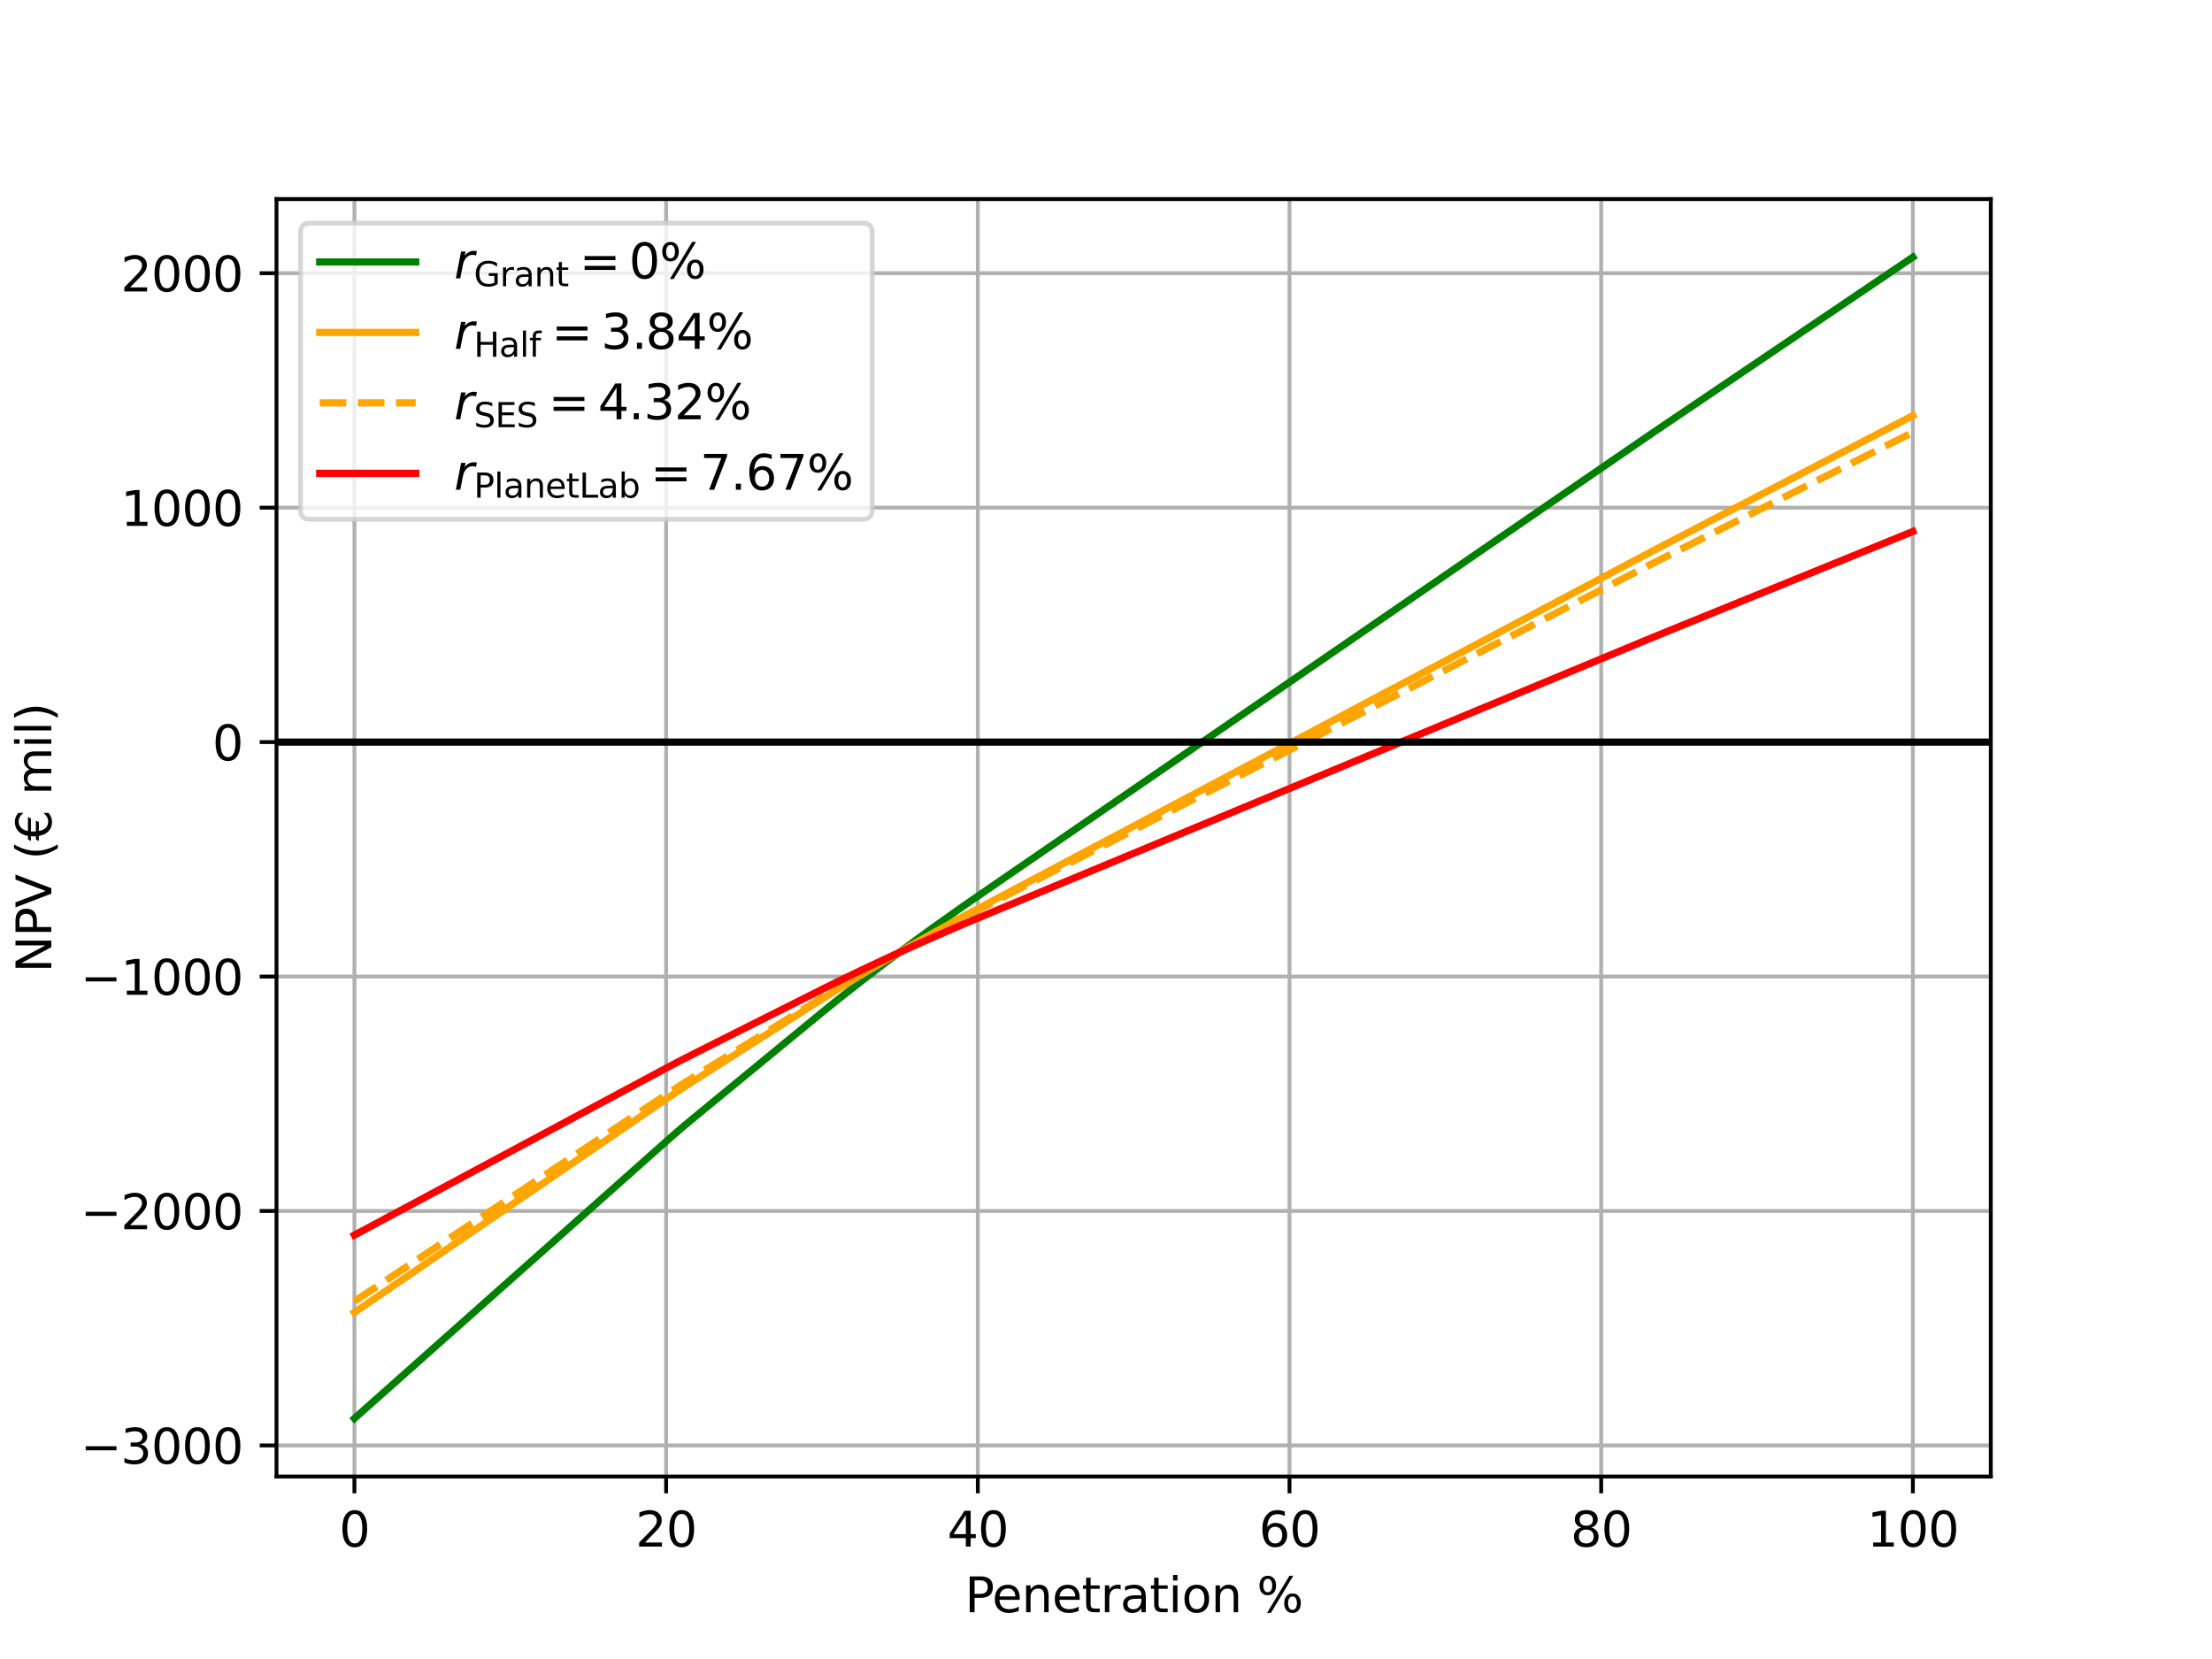 <?xml version="1.0" encoding="utf-8" standalone="no"?>
<!DOCTYPE svg PUBLIC "-//W3C//DTD SVG 1.1//EN"
  "http://www.w3.org/Graphics/SVG/1.1/DTD/svg11.dtd">
<svg xmlns:xlink="http://www.w3.org/1999/xlink" width="460.8pt" height="345.6pt" viewBox="0 0 460.8 345.6" xmlns="http://www.w3.org/2000/svg" version="1.1">
 <defs>
  <style type="text/css">*{stroke-linejoin: round; stroke-linecap: butt}</style>
 </defs>
 <g id="figure_1">
  <g id="patch_1">
   <path d="M 0 345.6 
L 460.8 345.6 
L 460.8 0 
L 0 0 
z
" style="fill: #ffffff"/>
  </g>
  <g id="axes_1">
   <g id="patch_2">
    <path d="M 57.6 307.584 
L 414.72 307.584 
L 414.72 41.472 
L 57.6 41.472 
z
" style="fill: #ffffff"/>
   </g>
   <g id="matplotlib.axis_1">
    <g id="xtick_1">
     <g id="line2d_1">
      <path d="M 73.833 307.584 
L 73.833 41.472 
" clip-path="url(#pe706468bb3)" style="fill: none; stroke: #b0b0b0; stroke-width: 0.8; stroke-linecap: square"/>
     </g>
     <g id="line2d_2">
      <defs>
       <path id="m29f78bfaea" d="M 0 0 
L 0 3.5 
" style="stroke: #000000; stroke-width: 0.8"/>
      </defs>
      <g>
       <use xlink:href="#m29f78bfaea" x="73.833" y="307.584" style="stroke: #000000; stroke-width: 0.8"/>
      </g>
     </g>
     <g id="text_1">
      <!-- 0 -->
      <g transform="translate(70.651 322.182) scale(0.1 -0.1)">
       <defs>
        <path id="DejaVuSans-30" d="M 2034 4250 
Q 1547 4250 1301 3770 
Q 1056 3291 1056 2328 
Q 1056 1369 1301 889 
Q 1547 409 2034 409 
Q 2525 409 2770 889 
Q 3016 1369 3016 2328 
Q 3016 3291 2770 3770 
Q 2525 4250 2034 4250 
z
M 2034 4750 
Q 2819 4750 3233 4129 
Q 3647 3509 3647 2328 
Q 3647 1150 3233 529 
Q 2819 -91 2034 -91 
Q 1250 -91 836 529 
Q 422 1150 422 2328 
Q 422 3509 836 4129 
Q 1250 4750 2034 4750 
z
" transform="scale(0.016)"/>
       </defs>
       <use xlink:href="#DejaVuSans-30"/>
      </g>
     </g>
    </g>
    <g id="xtick_2">
     <g id="line2d_3">
      <path d="M 138.764 307.584 
L 138.764 41.472 
" clip-path="url(#pe706468bb3)" style="fill: none; stroke: #b0b0b0; stroke-width: 0.8; stroke-linecap: square"/>
     </g>
     <g id="line2d_4">
      <g>
       <use xlink:href="#m29f78bfaea" x="138.764" y="307.584" style="stroke: #000000; stroke-width: 0.8"/>
      </g>
     </g>
     <g id="text_2">
      <!-- 20 -->
      <g transform="translate(132.401 322.182) scale(0.1 -0.1)">
       <defs>
        <path id="DejaVuSans-32" d="M 1228 531 
L 3431 531 
L 3431 0 
L 469 0 
L 469 531 
Q 828 903 1448 1529 
Q 2069 2156 2228 2338 
Q 2531 2678 2651 2914 
Q 2772 3150 2772 3378 
Q 2772 3750 2511 3984 
Q 2250 4219 1831 4219 
Q 1534 4219 1204 4116 
Q 875 4013 500 3803 
L 500 4441 
Q 881 4594 1212 4672 
Q 1544 4750 1819 4750 
Q 2544 4750 2975 4387 
Q 3406 4025 3406 3419 
Q 3406 3131 3298 2873 
Q 3191 2616 2906 2266 
Q 2828 2175 2409 1742 
Q 1991 1309 1228 531 
z
" transform="scale(0.016)"/>
       </defs>
       <use xlink:href="#DejaVuSans-32"/>
       <use xlink:href="#DejaVuSans-30" x="63.623"/>
      </g>
     </g>
    </g>
    <g id="xtick_3">
     <g id="line2d_5">
      <path d="M 203.695 307.584 
L 203.695 41.472 
" clip-path="url(#pe706468bb3)" style="fill: none; stroke: #b0b0b0; stroke-width: 0.8; stroke-linecap: square"/>
     </g>
     <g id="line2d_6">
      <g>
       <use xlink:href="#m29f78bfaea" x="203.695" y="307.584" style="stroke: #000000; stroke-width: 0.8"/>
      </g>
     </g>
     <g id="text_3">
      <!-- 40 -->
      <g transform="translate(197.332 322.182) scale(0.1 -0.1)">
       <defs>
        <path id="DejaVuSans-34" d="M 2419 4116 
L 825 1625 
L 2419 1625 
L 2419 4116 
z
M 2253 4666 
L 3047 4666 
L 3047 1625 
L 3713 1625 
L 3713 1100 
L 3047 1100 
L 3047 0 
L 2419 0 
L 2419 1100 
L 313 1100 
L 313 1709 
L 2253 4666 
z
" transform="scale(0.016)"/>
       </defs>
       <use xlink:href="#DejaVuSans-34"/>
       <use xlink:href="#DejaVuSans-30" x="63.623"/>
      </g>
     </g>
    </g>
    <g id="xtick_4">
     <g id="line2d_7">
      <path d="M 268.625 307.584 
L 268.625 41.472 
" clip-path="url(#pe706468bb3)" style="fill: none; stroke: #b0b0b0; stroke-width: 0.8; stroke-linecap: square"/>
     </g>
     <g id="line2d_8">
      <g>
       <use xlink:href="#m29f78bfaea" x="268.625" y="307.584" style="stroke: #000000; stroke-width: 0.8"/>
      </g>
     </g>
     <g id="text_4">
      <!-- 60 -->
      <g transform="translate(262.263 322.182) scale(0.1 -0.1)">
       <defs>
        <path id="DejaVuSans-36" d="M 2113 2584 
Q 1688 2584 1439 2293 
Q 1191 2003 1191 1497 
Q 1191 994 1439 701 
Q 1688 409 2113 409 
Q 2538 409 2786 701 
Q 3034 994 3034 1497 
Q 3034 2003 2786 2293 
Q 2538 2584 2113 2584 
z
M 3366 4563 
L 3366 3988 
Q 3128 4100 2886 4159 
Q 2644 4219 2406 4219 
Q 1781 4219 1451 3797 
Q 1122 3375 1075 2522 
Q 1259 2794 1537 2939 
Q 1816 3084 2150 3084 
Q 2853 3084 3261 2657 
Q 3669 2231 3669 1497 
Q 3669 778 3244 343 
Q 2819 -91 2113 -91 
Q 1303 -91 875 529 
Q 447 1150 447 2328 
Q 447 3434 972 4092 
Q 1497 4750 2381 4750 
Q 2619 4750 2861 4703 
Q 3103 4656 3366 4563 
z
" transform="scale(0.016)"/>
       </defs>
       <use xlink:href="#DejaVuSans-36"/>
       <use xlink:href="#DejaVuSans-30" x="63.623"/>
      </g>
     </g>
    </g>
    <g id="xtick_5">
     <g id="line2d_9">
      <path d="M 333.556 307.584 
L 333.556 41.472 
" clip-path="url(#pe706468bb3)" style="fill: none; stroke: #b0b0b0; stroke-width: 0.8; stroke-linecap: square"/>
     </g>
     <g id="line2d_10">
      <g>
       <use xlink:href="#m29f78bfaea" x="333.556" y="307.584" style="stroke: #000000; stroke-width: 0.8"/>
      </g>
     </g>
     <g id="text_5">
      <!-- 80 -->
      <g transform="translate(327.194 322.182) scale(0.1 -0.1)">
       <defs>
        <path id="DejaVuSans-38" d="M 2034 2216 
Q 1584 2216 1326 1975 
Q 1069 1734 1069 1313 
Q 1069 891 1326 650 
Q 1584 409 2034 409 
Q 2484 409 2743 651 
Q 3003 894 3003 1313 
Q 3003 1734 2745 1975 
Q 2488 2216 2034 2216 
z
M 1403 2484 
Q 997 2584 770 2862 
Q 544 3141 544 3541 
Q 544 4100 942 4425 
Q 1341 4750 2034 4750 
Q 2731 4750 3128 4425 
Q 3525 4100 3525 3541 
Q 3525 3141 3298 2862 
Q 3072 2584 2669 2484 
Q 3125 2378 3379 2068 
Q 3634 1759 3634 1313 
Q 3634 634 3220 271 
Q 2806 -91 2034 -91 
Q 1263 -91 848 271 
Q 434 634 434 1313 
Q 434 1759 690 2068 
Q 947 2378 1403 2484 
z
M 1172 3481 
Q 1172 3119 1398 2916 
Q 1625 2713 2034 2713 
Q 2441 2713 2670 2916 
Q 2900 3119 2900 3481 
Q 2900 3844 2670 4047 
Q 2441 4250 2034 4250 
Q 1625 4250 1398 4047 
Q 1172 3844 1172 3481 
z
" transform="scale(0.016)"/>
       </defs>
       <use xlink:href="#DejaVuSans-38"/>
       <use xlink:href="#DejaVuSans-30" x="63.623"/>
      </g>
     </g>
    </g>
    <g id="xtick_6">
     <g id="line2d_11">
      <path d="M 398.487 307.584 
L 398.487 41.472 
" clip-path="url(#pe706468bb3)" style="fill: none; stroke: #b0b0b0; stroke-width: 0.8; stroke-linecap: square"/>
     </g>
     <g id="line2d_12">
      <g>
       <use xlink:href="#m29f78bfaea" x="398.487" y="307.584" style="stroke: #000000; stroke-width: 0.8"/>
      </g>
     </g>
     <g id="text_6">
      <!-- 100 -->
      <g transform="translate(388.944 322.182) scale(0.1 -0.1)">
       <defs>
        <path id="DejaVuSans-31" d="M 794 531 
L 1825 531 
L 1825 4091 
L 703 3866 
L 703 4441 
L 1819 4666 
L 2450 4666 
L 2450 531 
L 3481 531 
L 3481 0 
L 794 0 
L 794 531 
z
" transform="scale(0.016)"/>
       </defs>
       <use xlink:href="#DejaVuSans-31"/>
       <use xlink:href="#DejaVuSans-30" x="63.623"/>
       <use xlink:href="#DejaVuSans-30" x="127.246"/>
      </g>
     </g>
    </g>
    <g id="text_7">
     <!-- Penetration % -->
     <g transform="translate(201.008 335.861) scale(0.1 -0.1)">
      <defs>
       <path id="DejaVuSans-50" d="M 1259 4147 
L 1259 2394 
L 2053 2394 
Q 2494 2394 2734 2622 
Q 2975 2850 2975 3272 
Q 2975 3691 2734 3919 
Q 2494 4147 2053 4147 
L 1259 4147 
z
M 628 4666 
L 2053 4666 
Q 2838 4666 3239 4311 
Q 3641 3956 3641 3272 
Q 3641 2581 3239 2228 
Q 2838 1875 2053 1875 
L 1259 1875 
L 1259 0 
L 628 0 
L 628 4666 
z
" transform="scale(0.016)"/>
       <path id="DejaVuSans-65" d="M 3597 1894 
L 3597 1613 
L 953 1613 
Q 991 1019 1311 708 
Q 1631 397 2203 397 
Q 2534 397 2845 478 
Q 3156 559 3463 722 
L 3463 178 
Q 3153 47 2828 -22 
Q 2503 -91 2169 -91 
Q 1331 -91 842 396 
Q 353 884 353 1716 
Q 353 2575 817 3079 
Q 1281 3584 2069 3584 
Q 2775 3584 3186 3129 
Q 3597 2675 3597 1894 
z
M 3022 2063 
Q 3016 2534 2758 2815 
Q 2500 3097 2075 3097 
Q 1594 3097 1305 2825 
Q 1016 2553 972 2059 
L 3022 2063 
z
" transform="scale(0.016)"/>
       <path id="DejaVuSans-6e" d="M 3513 2113 
L 3513 0 
L 2938 0 
L 2938 2094 
Q 2938 2591 2744 2837 
Q 2550 3084 2163 3084 
Q 1697 3084 1428 2787 
Q 1159 2491 1159 1978 
L 1159 0 
L 581 0 
L 581 3500 
L 1159 3500 
L 1159 2956 
Q 1366 3272 1645 3428 
Q 1925 3584 2291 3584 
Q 2894 3584 3203 3211 
Q 3513 2838 3513 2113 
z
" transform="scale(0.016)"/>
       <path id="DejaVuSans-74" d="M 1172 4494 
L 1172 3500 
L 2356 3500 
L 2356 3053 
L 1172 3053 
L 1172 1153 
Q 1172 725 1289 603 
Q 1406 481 1766 481 
L 2356 481 
L 2356 0 
L 1766 0 
Q 1100 0 847 248 
Q 594 497 594 1153 
L 594 3053 
L 172 3053 
L 172 3500 
L 594 3500 
L 594 4494 
L 1172 4494 
z
" transform="scale(0.016)"/>
       <path id="DejaVuSans-72" d="M 2631 2963 
Q 2534 3019 2420 3045 
Q 2306 3072 2169 3072 
Q 1681 3072 1420 2755 
Q 1159 2438 1159 1844 
L 1159 0 
L 581 0 
L 581 3500 
L 1159 3500 
L 1159 2956 
Q 1341 3275 1631 3429 
Q 1922 3584 2338 3584 
Q 2397 3584 2469 3576 
Q 2541 3569 2628 3553 
L 2631 2963 
z
" transform="scale(0.016)"/>
       <path id="DejaVuSans-61" d="M 2194 1759 
Q 1497 1759 1228 1600 
Q 959 1441 959 1056 
Q 959 750 1161 570 
Q 1363 391 1709 391 
Q 2188 391 2477 730 
Q 2766 1069 2766 1631 
L 2766 1759 
L 2194 1759 
z
M 3341 1997 
L 3341 0 
L 2766 0 
L 2766 531 
Q 2569 213 2275 61 
Q 1981 -91 1556 -91 
Q 1019 -91 701 211 
Q 384 513 384 1019 
Q 384 1609 779 1909 
Q 1175 2209 1959 2209 
L 2766 2209 
L 2766 2266 
Q 2766 2663 2505 2880 
Q 2244 3097 1772 3097 
Q 1472 3097 1187 3025 
Q 903 2953 641 2809 
L 641 3341 
Q 956 3463 1253 3523 
Q 1550 3584 1831 3584 
Q 2591 3584 2966 3190 
Q 3341 2797 3341 1997 
z
" transform="scale(0.016)"/>
       <path id="DejaVuSans-69" d="M 603 3500 
L 1178 3500 
L 1178 0 
L 603 0 
L 603 3500 
z
M 603 4863 
L 1178 4863 
L 1178 4134 
L 603 4134 
L 603 4863 
z
" transform="scale(0.016)"/>
       <path id="DejaVuSans-6f" d="M 1959 3097 
Q 1497 3097 1228 2736 
Q 959 2375 959 1747 
Q 959 1119 1226 758 
Q 1494 397 1959 397 
Q 2419 397 2687 759 
Q 2956 1122 2956 1747 
Q 2956 2369 2687 2733 
Q 2419 3097 1959 3097 
z
M 1959 3584 
Q 2709 3584 3137 3096 
Q 3566 2609 3566 1747 
Q 3566 888 3137 398 
Q 2709 -91 1959 -91 
Q 1206 -91 779 398 
Q 353 888 353 1747 
Q 353 2609 779 3096 
Q 1206 3584 1959 3584 
z
" transform="scale(0.016)"/>
       <path id="DejaVuSans-20" transform="scale(0.016)"/>
       <path id="DejaVuSans-25" d="M 4653 2053 
Q 4381 2053 4226 1822 
Q 4072 1591 4072 1178 
Q 4072 772 4226 539 
Q 4381 306 4653 306 
Q 4919 306 5073 539 
Q 5228 772 5228 1178 
Q 5228 1588 5073 1820 
Q 4919 2053 4653 2053 
z
M 4653 2450 
Q 5147 2450 5437 2106 
Q 5728 1763 5728 1178 
Q 5728 594 5436 251 
Q 5144 -91 4653 -91 
Q 4153 -91 3862 251 
Q 3572 594 3572 1178 
Q 3572 1766 3864 2108 
Q 4156 2450 4653 2450 
z
M 1428 4353 
Q 1159 4353 1004 4120 
Q 850 3888 850 3481 
Q 850 3069 1003 2837 
Q 1156 2606 1428 2606 
Q 1700 2606 1854 2837 
Q 2009 3069 2009 3481 
Q 2009 3884 1853 4118 
Q 1697 4353 1428 4353 
z
M 4250 4750 
L 4750 4750 
L 1831 -91 
L 1331 -91 
L 4250 4750 
z
M 1428 4750 
Q 1922 4750 2215 4408 
Q 2509 4066 2509 3481 
Q 2509 2891 2217 2550 
Q 1925 2209 1428 2209 
Q 931 2209 642 2551 
Q 353 2894 353 3481 
Q 353 4063 643 4406 
Q 934 4750 1428 4750 
z
" transform="scale(0.016)"/>
      </defs>
      <use xlink:href="#DejaVuSans-50"/>
      <use xlink:href="#DejaVuSans-65" x="56.678"/>
      <use xlink:href="#DejaVuSans-6e" x="118.201"/>
      <use xlink:href="#DejaVuSans-65" x="181.58"/>
      <use xlink:href="#DejaVuSans-74" x="243.104"/>
      <use xlink:href="#DejaVuSans-72" x="282.312"/>
      <use xlink:href="#DejaVuSans-61" x="323.426"/>
      <use xlink:href="#DejaVuSans-74" x="384.705"/>
      <use xlink:href="#DejaVuSans-69" x="423.914"/>
      <use xlink:href="#DejaVuSans-6f" x="451.697"/>
      <use xlink:href="#DejaVuSans-6e" x="512.879"/>
      <use xlink:href="#DejaVuSans-20" x="576.258"/>
      <use xlink:href="#DejaVuSans-25" x="608.045"/>
     </g>
    </g>
   </g>
   <g id="matplotlib.axis_2">
    <g id="ytick_1">
     <g id="line2d_13">
      <path d="M 57.6 301.112 
L 414.72 301.112 
" clip-path="url(#pe706468bb3)" style="fill: none; stroke: #b0b0b0; stroke-width: 0.8; stroke-linecap: square"/>
     </g>
     <g id="line2d_14">
      <defs>
       <path id="m5436404517" d="M 0 0 
L -3.5 0 
" style="stroke: #000000; stroke-width: 0.8"/>
      </defs>
      <g>
       <use xlink:href="#m5436404517" x="57.6" y="301.112" style="stroke: #000000; stroke-width: 0.8"/>
      </g>
     </g>
     <g id="text_8">
      <!-- −3000 -->
      <g transform="translate(16.77 304.912) scale(0.1 -0.1)">
       <defs>
        <path id="DejaVuSans-2212" d="M 678 2272 
L 4684 2272 
L 4684 1741 
L 678 1741 
L 678 2272 
z
" transform="scale(0.016)"/>
        <path id="DejaVuSans-33" d="M 2597 2516 
Q 3050 2419 3304 2112 
Q 3559 1806 3559 1356 
Q 3559 666 3084 287 
Q 2609 -91 1734 -91 
Q 1441 -91 1130 -33 
Q 819 25 488 141 
L 488 750 
Q 750 597 1062 519 
Q 1375 441 1716 441 
Q 2309 441 2620 675 
Q 2931 909 2931 1356 
Q 2931 1769 2642 2001 
Q 2353 2234 1838 2234 
L 1294 2234 
L 1294 2753 
L 1863 2753 
Q 2328 2753 2575 2939 
Q 2822 3125 2822 3475 
Q 2822 3834 2567 4026 
Q 2313 4219 1838 4219 
Q 1578 4219 1281 4162 
Q 984 4106 628 3988 
L 628 4550 
Q 988 4650 1302 4700 
Q 1616 4750 1894 4750 
Q 2613 4750 3031 4423 
Q 3450 4097 3450 3541 
Q 3450 3153 3228 2886 
Q 3006 2619 2597 2516 
z
" transform="scale(0.016)"/>
       </defs>
       <use xlink:href="#DejaVuSans-2212"/>
       <use xlink:href="#DejaVuSans-33" x="83.789"/>
       <use xlink:href="#DejaVuSans-30" x="147.412"/>
       <use xlink:href="#DejaVuSans-30" x="211.035"/>
       <use xlink:href="#DejaVuSans-30" x="274.658"/>
      </g>
     </g>
    </g>
    <g id="ytick_2">
     <g id="line2d_15">
      <path d="M 57.6 252.273 
L 414.72 252.273 
" clip-path="url(#pe706468bb3)" style="fill: none; stroke: #b0b0b0; stroke-width: 0.8; stroke-linecap: square"/>
     </g>
     <g id="line2d_16">
      <g>
       <use xlink:href="#m5436404517" x="57.6" y="252.273" style="stroke: #000000; stroke-width: 0.8"/>
      </g>
     </g>
     <g id="text_9">
      <!-- −2000 -->
      <g transform="translate(16.77 256.072) scale(0.1 -0.1)">
       <use xlink:href="#DejaVuSans-2212"/>
       <use xlink:href="#DejaVuSans-32" x="83.789"/>
       <use xlink:href="#DejaVuSans-30" x="147.412"/>
       <use xlink:href="#DejaVuSans-30" x="211.035"/>
       <use xlink:href="#DejaVuSans-30" x="274.658"/>
      </g>
     </g>
    </g>
    <g id="ytick_3">
     <g id="line2d_17">
      <path d="M 57.6 203.433 
L 414.72 203.433 
" clip-path="url(#pe706468bb3)" style="fill: none; stroke: #b0b0b0; stroke-width: 0.8; stroke-linecap: square"/>
     </g>
     <g id="line2d_18">
      <g>
       <use xlink:href="#m5436404517" x="57.6" y="203.433" style="stroke: #000000; stroke-width: 0.8"/>
      </g>
     </g>
     <g id="text_10">
      <!-- −1000 -->
      <g transform="translate(16.77 207.232) scale(0.1 -0.1)">
       <use xlink:href="#DejaVuSans-2212"/>
       <use xlink:href="#DejaVuSans-31" x="83.789"/>
       <use xlink:href="#DejaVuSans-30" x="147.412"/>
       <use xlink:href="#DejaVuSans-30" x="211.035"/>
       <use xlink:href="#DejaVuSans-30" x="274.658"/>
      </g>
     </g>
    </g>
    <g id="ytick_4">
     <g id="line2d_19">
      <path d="M 57.6 154.593 
L 414.72 154.593 
" clip-path="url(#pe706468bb3)" style="fill: none; stroke: #b0b0b0; stroke-width: 0.8; stroke-linecap: square"/>
     </g>
     <g id="line2d_20">
      <g>
       <use xlink:href="#m5436404517" x="57.6" y="154.593" style="stroke: #000000; stroke-width: 0.8"/>
      </g>
     </g>
     <g id="text_11">
      <!-- 0 -->
      <g transform="translate(44.237 158.393) scale(0.1 -0.1)">
       <use xlink:href="#DejaVuSans-30"/>
      </g>
     </g>
    </g>
    <g id="ytick_5">
     <g id="line2d_21">
      <path d="M 57.6 105.754 
L 414.72 105.754 
" clip-path="url(#pe706468bb3)" style="fill: none; stroke: #b0b0b0; stroke-width: 0.8; stroke-linecap: square"/>
     </g>
     <g id="line2d_22">
      <g>
       <use xlink:href="#m5436404517" x="57.6" y="105.754" style="stroke: #000000; stroke-width: 0.8"/>
      </g>
     </g>
     <g id="text_12">
      <!-- 1000 -->
      <g transform="translate(25.15 109.553) scale(0.1 -0.1)">
       <use xlink:href="#DejaVuSans-31"/>
       <use xlink:href="#DejaVuSans-30" x="63.623"/>
       <use xlink:href="#DejaVuSans-30" x="127.246"/>
       <use xlink:href="#DejaVuSans-30" x="190.869"/>
      </g>
     </g>
    </g>
    <g id="ytick_6">
     <g id="line2d_23">
      <path d="M 57.6 56.914 
L 414.72 56.914 
" clip-path="url(#pe706468bb3)" style="fill: none; stroke: #b0b0b0; stroke-width: 0.8; stroke-linecap: square"/>
     </g>
     <g id="line2d_24">
      <g>
       <use xlink:href="#m5436404517" x="57.6" y="56.914" style="stroke: #000000; stroke-width: 0.8"/>
      </g>
     </g>
     <g id="text_13">
      <!-- 2000 -->
      <g transform="translate(25.15 60.713) scale(0.1 -0.1)">
       <use xlink:href="#DejaVuSans-32"/>
       <use xlink:href="#DejaVuSans-30" x="63.623"/>
       <use xlink:href="#DejaVuSans-30" x="127.246"/>
       <use xlink:href="#DejaVuSans-30" x="190.869"/>
      </g>
     </g>
    </g>
    <g id="text_14">
     <!-- NPV (€ mil) -->
     <g transform="translate(10.691 202.613) rotate(-90) scale(0.1 -0.1)">
      <defs>
       <path id="DejaVuSans-4e" d="M 628 4666 
L 1478 4666 
L 3547 763 
L 3547 4666 
L 4159 4666 
L 4159 0 
L 3309 0 
L 1241 3903 
L 1241 0 
L 628 0 
L 628 4666 
z
" transform="scale(0.016)"/>
       <path id="DejaVuSans-56" d="M 1831 0 
L 50 4666 
L 709 4666 
L 2188 738 
L 3669 4666 
L 4325 4666 
L 2547 0 
L 1831 0 
z
" transform="scale(0.016)"/>
       <path id="DejaVuSans-28" d="M 1984 4856 
Q 1566 4138 1362 3434 
Q 1159 2731 1159 2009 
Q 1159 1288 1364 580 
Q 1569 -128 1984 -844 
L 1484 -844 
Q 1016 -109 783 600 
Q 550 1309 550 2009 
Q 550 2706 781 3412 
Q 1013 4119 1484 4856 
L 1984 4856 
z
" transform="scale(0.016)"/>
       <path id="DejaVuSans-20ac" d="M 3647 4306 
L 3647 3641 
Q 3363 3969 3098 4109 
Q 2834 4250 2516 4250 
Q 2025 4250 1709 3937 
Q 1394 3625 1294 3041 
L 3097 3041 
L 2925 2656 
L 1244 2656 
Q 1238 2581 1236 2509 
Q 1234 2438 1234 2328 
Q 1234 2228 1236 2156 
Q 1238 2084 1244 2009 
L 2638 2009 
L 2463 1625 
L 1294 1625 
Q 1394 1041 1709 725 
Q 2025 409 2516 409 
Q 2834 409 3098 550 
Q 3363 691 3647 1019 
L 3647 359 
Q 3369 134 3080 21 
Q 2791 -91 2491 -91 
Q 1750 -91 1267 362 
Q 784 816 659 1625 
L 0 1625 
L 172 2009 
L 606 2009 
Q 606 2081 604 2154 
Q 603 2228 603 2328 
Q 603 2438 604 2511 
Q 606 2584 606 2656 
L 0 2656 
L 172 3041 
L 659 3041 
Q 784 3844 1268 4297 
Q 1753 4750 2491 4750 
Q 2797 4750 3086 4639 
Q 3375 4528 3647 4306 
z
" transform="scale(0.016)"/>
       <path id="DejaVuSans-6d" d="M 3328 2828 
Q 3544 3216 3844 3400 
Q 4144 3584 4550 3584 
Q 5097 3584 5394 3201 
Q 5691 2819 5691 2113 
L 5691 0 
L 5113 0 
L 5113 2094 
Q 5113 2597 4934 2840 
Q 4756 3084 4391 3084 
Q 3944 3084 3684 2787 
Q 3425 2491 3425 1978 
L 3425 0 
L 2847 0 
L 2847 2094 
Q 2847 2600 2669 2842 
Q 2491 3084 2119 3084 
Q 1678 3084 1418 2786 
Q 1159 2488 1159 1978 
L 1159 0 
L 581 0 
L 581 3500 
L 1159 3500 
L 1159 2956 
Q 1356 3278 1631 3431 
Q 1906 3584 2284 3584 
Q 2666 3584 2933 3390 
Q 3200 3197 3328 2828 
z
" transform="scale(0.016)"/>
       <path id="DejaVuSans-6c" d="M 603 4863 
L 1178 4863 
L 1178 0 
L 603 0 
L 603 4863 
z
" transform="scale(0.016)"/>
       <path id="DejaVuSans-29" d="M 513 4856 
L 1013 4856 
Q 1481 4119 1714 3412 
Q 1947 2706 1947 2009 
Q 1947 1309 1714 600 
Q 1481 -109 1013 -844 
L 513 -844 
Q 928 -128 1133 580 
Q 1338 1288 1338 2009 
Q 1338 2731 1133 3434 
Q 928 4138 513 4856 
z
" transform="scale(0.016)"/>
      </defs>
      <use xlink:href="#DejaVuSans-4e"/>
      <use xlink:href="#DejaVuSans-50" x="74.805"/>
      <use xlink:href="#DejaVuSans-56" x="135.107"/>
      <use xlink:href="#DejaVuSans-20" x="203.516"/>
      <use xlink:href="#DejaVuSans-28" x="235.303"/>
      <use xlink:href="#DejaVuSans-20ac" x="274.316"/>
      <use xlink:href="#DejaVuSans-20" x="337.939"/>
      <use xlink:href="#DejaVuSans-6d" x="369.727"/>
      <use xlink:href="#DejaVuSans-69" x="467.139"/>
      <use xlink:href="#DejaVuSans-6c" x="494.922"/>
      <use xlink:href="#DejaVuSans-29" x="522.705"/>
     </g>
    </g>
   </g>
   <g id="line2d_25">
    <path d="M 73.833 295.488 
L 77.079 292.603 
L 80.326 289.719 
L 83.572 286.834 
L 86.819 283.949 
L 90.065 281.064 
L 93.312 278.18 
L 96.559 275.295 
L 99.805 272.41 
L 103.052 269.525 
L 106.298 266.641 
L 109.545 263.756 
L 112.791 260.871 
L 116.038 257.986 
L 119.284 255.102 
L 122.531 252.217 
L 125.777 249.332 
L 129.024 246.448 
L 132.271 243.563 
L 135.517 240.678 
L 138.764 237.793 
L 142.01 234.96 
L 145.257 232.263 
L 148.503 229.596 
L 151.75 226.928 
L 154.996 224.261 
L 158.243 221.593 
L 161.489 218.925 
L 164.736 216.258 
L 167.983 213.59 
L 171.229 210.923 
L 174.476 208.298 
L 177.722 205.73 
L 180.969 203.207 
L 184.215 200.731 
L 187.462 198.292 
L 190.708 195.904 
L 193.955 193.533 
L 197.201 191.227 
L 200.448 188.921 
L 203.695 186.683 
L 206.941 184.454 
L 210.188 182.225 
L 213.434 179.996 
L 216.681 177.768 
L 219.927 175.539 
L 223.174 173.31 
L 226.42 171.081 
L 229.667 168.853 
L 232.913 166.624 
L 236.16 164.395 
L 239.407 162.167 
L 242.653 159.938 
L 245.9 157.709 
L 249.146 155.48 
L 252.393 153.252 
L 255.639 151.023 
L 258.886 148.794 
L 262.132 146.566 
L 265.379 144.337 
L 268.625 142.108 
L 271.872 139.879 
L 275.119 137.651 
L 278.365 135.422 
L 281.612 133.193 
L 284.858 130.964 
L 288.105 128.736 
L 291.351 126.507 
L 294.598 124.278 
L 297.844 122.05 
L 301.091 119.821 
L 304.337 117.592 
L 307.584 115.363 
L 310.831 113.135 
L 314.077 110.906 
L 317.324 108.677 
L 320.57 106.449 
L 323.817 104.22 
L 327.063 101.991 
L 330.31 99.762 
L 333.556 97.534 
L 336.803 95.305 
L 340.049 93.076 
L 343.296 90.848 
L 346.543 88.646 
L 349.789 86.454 
L 353.036 84.262 
L 356.282 82.069 
L 359.529 79.877 
L 362.775 77.684 
L 366.022 75.492 
L 369.268 73.3 
L 372.515 71.107 
L 375.761 68.915 
L 379.008 66.722 
L 382.255 64.53 
L 385.501 62.338 
L 388.748 60.145 
L 391.994 57.953 
L 395.241 55.76 
L 398.487 53.568 
" clip-path="url(#pe706468bb3)" style="fill: none; stroke: #008000; stroke-width: 1.5; stroke-linecap: square"/>
   </g>
   <g id="line2d_26">
    <path d="M 73.833 273.408 
L 77.079 271.186 
L 80.326 268.964 
L 83.572 266.742 
L 86.819 264.52 
L 90.065 262.297 
L 93.312 260.075 
L 96.559 257.853 
L 99.805 255.631 
L 103.052 253.409 
L 106.298 251.187 
L 109.545 248.965 
L 112.791 246.743 
L 116.038 244.521 
L 119.284 242.299 
L 122.531 240.077 
L 125.777 237.855 
L 129.024 235.633 
L 132.271 233.411 
L 135.517 231.189 
L 138.764 228.967 
L 142.01 226.78 
L 145.257 224.689 
L 148.503 222.619 
L 151.75 220.549 
L 154.996 218.478 
L 158.243 216.408 
L 161.489 214.338 
L 164.736 212.268 
L 167.983 210.198 
L 171.229 208.127 
L 174.476 206.089 
L 177.722 204.092 
L 180.969 202.13 
L 184.215 200.205 
L 187.462 198.308 
L 190.708 196.452 
L 193.955 194.611 
L 197.201 192.824 
L 200.448 191.036 
L 203.695 189.306 
L 206.941 187.585 
L 210.188 185.864 
L 213.434 184.143 
L 216.681 182.421 
L 219.927 180.7 
L 223.174 178.979 
L 226.42 177.258 
L 229.667 175.537 
L 232.913 173.815 
L 236.16 172.094 
L 239.407 170.373 
L 242.653 168.652 
L 245.9 166.931 
L 249.146 165.209 
L 252.393 163.488 
L 255.639 161.767 
L 258.886 160.046 
L 262.132 158.325 
L 265.379 156.603 
L 268.625 154.882 
L 271.872 153.161 
L 275.119 151.44 
L 278.365 149.719 
L 281.612 147.997 
L 284.858 146.276 
L 288.105 144.555 
L 291.351 142.834 
L 294.598 141.113 
L 297.844 139.391 
L 301.091 137.67 
L 304.337 135.949 
L 307.584 134.228 
L 310.831 132.507 
L 314.077 130.785 
L 317.324 129.064 
L 320.57 127.343 
L 323.817 125.622 
L 327.063 123.901 
L 330.31 122.179 
L 333.556 120.458 
L 336.803 118.737 
L 340.049 117.016 
L 343.296 115.295 
L 346.543 113.598 
L 349.789 111.909 
L 353.036 110.221 
L 356.282 108.532 
L 359.529 106.843 
L 362.775 105.154 
L 366.022 103.466 
L 369.268 101.777 
L 372.515 100.088 
L 375.761 98.399 
L 379.008 96.711 
L 382.255 95.022 
L 385.501 93.333 
L 388.748 91.644 
L 391.994 89.955 
L 395.241 88.267 
L 398.487 86.578 
" clip-path="url(#pe706468bb3)" style="fill: none; stroke: #ffa500; stroke-width: 1.5; stroke-linecap: square"/>
   </g>
   <g id="line2d_27">
    <path d="M 73.833 271.087 
L 77.079 268.934 
L 80.326 266.782 
L 83.572 264.63 
L 86.819 262.477 
L 90.065 260.325 
L 93.312 258.172 
L 96.559 256.02 
L 99.805 253.868 
L 103.052 251.715 
L 106.298 249.563 
L 109.545 247.411 
L 112.791 245.258 
L 116.038 243.106 
L 119.284 240.953 
L 122.531 238.801 
L 125.777 236.649 
L 129.024 234.496 
L 132.271 232.344 
L 135.517 230.192 
L 138.764 228.039 
L 142.01 225.921 
L 145.257 223.893 
L 148.503 221.886 
L 151.75 219.879 
L 154.996 217.872 
L 158.243 215.865 
L 161.489 213.858 
L 164.736 211.851 
L 167.983 209.844 
L 171.229 207.837 
L 174.476 205.86 
L 177.722 203.924 
L 180.969 202.021 
L 184.215 200.153 
L 187.462 198.314 
L 190.708 196.515 
L 193.955 194.729 
L 197.201 192.996 
L 200.448 191.263 
L 203.695 189.587 
L 206.941 187.919 
L 210.188 186.252 
L 213.434 184.584 
L 216.681 182.916 
L 219.927 181.248 
L 223.174 179.58 
L 226.42 177.913 
L 229.667 176.245 
L 232.913 174.577 
L 236.16 172.909 
L 239.407 171.241 
L 242.653 169.574 
L 245.9 167.906 
L 249.146 166.238 
L 252.393 164.57 
L 255.639 162.902 
L 258.886 161.235 
L 262.132 159.567 
L 265.379 157.899 
L 268.625 156.231 
L 271.872 154.563 
L 275.119 152.896 
L 278.365 151.228 
L 281.612 149.56 
L 284.858 147.892 
L 288.105 146.224 
L 291.351 144.557 
L 294.598 142.889 
L 297.844 141.221 
L 301.091 139.553 
L 304.337 137.886 
L 307.584 136.218 
L 310.831 134.55 
L 314.077 132.882 
L 317.324 131.214 
L 320.57 129.547 
L 323.817 127.879 
L 327.063 126.211 
L 330.31 124.543 
L 333.556 122.875 
L 336.803 121.208 
L 340.049 119.54 
L 343.296 117.872 
L 346.543 116.228 
L 349.789 114.593 
L 353.036 112.957 
L 356.282 111.321 
L 359.529 109.685 
L 362.775 108.049 
L 366.022 106.414 
L 369.268 104.778 
L 372.515 103.142 
L 375.761 101.506 
L 379.008 99.87 
L 382.255 98.235 
L 385.501 96.599 
L 388.748 94.963 
L 391.994 93.327 
L 395.241 91.691 
L 398.487 90.056 
" clip-path="url(#pe706468bb3)" style="fill: none; stroke-dasharray: 5.55,2.4; stroke-dashoffset: 0; stroke: #ffa500; stroke-width: 1.5"/>
   </g>
   <g id="line2d_28">
    <path d="M 73.833 257.295 
L 77.079 255.556 
L 80.326 253.817 
L 83.572 252.079 
L 86.819 250.34 
L 90.065 248.601 
L 93.312 246.862 
L 96.559 245.123 
L 99.805 243.385 
L 103.052 241.646 
L 106.298 239.907 
L 109.545 238.168 
L 112.791 236.429 
L 116.038 234.691 
L 119.284 232.952 
L 122.531 231.213 
L 125.777 229.474 
L 129.024 227.735 
L 132.271 225.997 
L 135.517 224.258 
L 138.764 222.519 
L 142.01 220.805 
L 145.257 219.159 
L 148.503 217.527 
L 151.75 215.896 
L 154.996 214.265 
L 158.243 212.634 
L 161.489 211.002 
L 164.736 209.371 
L 167.983 207.74 
L 171.229 206.109 
L 174.476 204.501 
L 177.722 202.925 
L 180.969 201.376 
L 184.215 199.855 
L 187.462 198.357 
L 190.708 196.892 
L 193.955 195.439 
L 197.201 194.031 
L 200.448 192.623 
L 203.695 191.265 
L 206.941 189.915 
L 210.188 188.564 
L 213.434 187.214 
L 216.681 185.863 
L 219.927 184.512 
L 223.174 183.162 
L 226.42 181.811 
L 229.667 180.461 
L 232.913 179.11 
L 236.16 177.759 
L 239.407 176.409 
L 242.653 175.058 
L 245.9 173.708 
L 249.146 172.357 
L 252.393 171.006 
L 255.639 169.656 
L 258.886 168.305 
L 262.132 166.955 
L 265.379 165.604 
L 268.625 164.254 
L 271.872 162.903 
L 275.119 161.552 
L 278.365 160.202 
L 281.612 158.851 
L 284.858 157.501 
L 288.105 156.15 
L 291.351 154.799 
L 294.598 153.449 
L 297.844 152.098 
L 301.091 150.748 
L 304.337 149.397 
L 307.584 148.046 
L 310.831 146.696 
L 314.077 145.345 
L 317.324 143.995 
L 320.57 142.644 
L 323.817 141.293 
L 327.063 139.943 
L 330.31 138.592 
L 333.556 137.242 
L 336.803 135.891 
L 340.049 134.541 
L 343.296 133.19 
L 346.543 131.861 
L 349.789 130.54 
L 353.036 129.218 
L 356.282 127.897 
L 359.529 126.575 
L 362.775 125.254 
L 366.022 123.933 
L 369.268 122.611 
L 372.515 121.29 
L 375.761 119.968 
L 379.008 118.647 
L 382.255 117.325 
L 385.501 116.004 
L 388.748 114.682 
L 391.994 113.361 
L 395.241 112.039 
L 398.487 110.718 
" clip-path="url(#pe706468bb3)" style="fill: none; stroke: #ff0000; stroke-width: 1.5; stroke-linecap: square"/>
   </g>
   <g id="line2d_29">
    <path d="M 57.6 154.593 
L 414.72 154.593 
" clip-path="url(#pe706468bb3)" style="fill: none; stroke: #000000; stroke-width: 1.5; stroke-linecap: square"/>
   </g>
   <g id="patch_3">
    <path d="M 57.6 307.584 
L 57.6 41.472 
" style="fill: none; stroke: #000000; stroke-width: 0.8; stroke-linejoin: miter; stroke-linecap: square"/>
   </g>
   <g id="patch_4">
    <path d="M 414.72 307.584 
L 414.72 41.472 
" style="fill: none; stroke: #000000; stroke-width: 0.8; stroke-linejoin: miter; stroke-linecap: square"/>
   </g>
   <g id="patch_5">
    <path d="M 57.6 307.584 
L 414.72 307.584 
" style="fill: none; stroke: #000000; stroke-width: 0.8; stroke-linejoin: miter; stroke-linecap: square"/>
   </g>
   <g id="patch_6">
    <path d="M 57.6 41.472 
L 414.72 41.472 
" style="fill: none; stroke: #000000; stroke-width: 0.8; stroke-linejoin: miter; stroke-linecap: square"/>
   </g>
   <g id="legend_1">
    <g id="patch_7">
     <path d="M 64.6 108.184 
L 179.7 108.184 
Q 181.7 108.184 181.7 106.184 
L 181.7 48.472 
Q 181.7 46.472 179.7 46.472 
L 64.6 46.472 
Q 62.6 46.472 62.6 48.472 
L 62.6 106.184 
Q 62.6 108.184 64.6 108.184 
z
" style="fill: #ffffff; opacity: 0.8; stroke: #cccccc; stroke-linejoin: miter"/>
    </g>
    <g id="line2d_30">
     <path d="M 66.6 54.57 
L 76.6 54.57 
L 86.6 54.57 
" style="fill: none; stroke: #008000; stroke-width: 1.5; stroke-linecap: square"/>
    </g>
    <g id="text_15">
     <!-- $r_{\text{Grant}} = 0\%$ -->
     <g transform="translate(94.6 58.07) scale(0.1 -0.1)">
      <defs>
       <path id="DejaVuSans-Oblique-72" d="M 2853 2969 
Q 2766 3016 2653 3041 
Q 2541 3066 2413 3066 
Q 1953 3066 1609 2717 
Q 1266 2369 1153 1784 
L 800 0 
L 225 0 
L 909 3500 
L 1484 3500 
L 1375 2956 
Q 1603 3259 1920 3421 
Q 2238 3584 2597 3584 
Q 2691 3584 2781 3573 
Q 2872 3563 2963 3538 
L 2853 2969 
z
" transform="scale(0.016)"/>
       <path id="DejaVuSans-47" d="M 3809 666 
L 3809 1919 
L 2778 1919 
L 2778 2438 
L 4434 2438 
L 4434 434 
Q 4069 175 3628 42 
Q 3188 -91 2688 -91 
Q 1594 -91 976 548 
Q 359 1188 359 2328 
Q 359 3472 976 4111 
Q 1594 4750 2688 4750 
Q 3144 4750 3555 4637 
Q 3966 4525 4313 4306 
L 4313 3634 
Q 3963 3931 3569 4081 
Q 3175 4231 2741 4231 
Q 1884 4231 1454 3753 
Q 1025 3275 1025 2328 
Q 1025 1384 1454 906 
Q 1884 428 2741 428 
Q 3075 428 3337 486 
Q 3600 544 3809 666 
z
" transform="scale(0.016)"/>
       <path id="DejaVuSans-3d" d="M 678 2906 
L 4684 2906 
L 4684 2381 
L 678 2381 
L 678 2906 
z
M 678 1631 
L 4684 1631 
L 4684 1100 
L 678 1100 
L 678 1631 
z
" transform="scale(0.016)"/>
      </defs>
      <use xlink:href="#DejaVuSans-Oblique-72" transform="translate(0 0.781)"/>
      <use xlink:href="#DejaVuSans-47" transform="translate(41.113 -15.625) scale(0.7)"/>
      <use xlink:href="#DejaVuSans-72" transform="translate(95.356 -15.625) scale(0.7)"/>
      <use xlink:href="#DejaVuSans-61" transform="translate(124.136 -15.625) scale(0.7)"/>
      <use xlink:href="#DejaVuSans-6e" transform="translate(167.031 -15.625) scale(0.7)"/>
      <use xlink:href="#DejaVuSans-74" transform="translate(211.396 -15.625) scale(0.7)"/>
      <use xlink:href="#DejaVuSans-3d" transform="translate(261.06 0.781)"/>
      <use xlink:href="#DejaVuSans-30" transform="translate(364.331 0.781)"/>
      <use xlink:href="#DejaVuSans-25" transform="translate(427.954 0.781)"/>
     </g>
    </g>
    <g id="line2d_31">
     <path d="M 66.6 69.249 
L 76.6 69.249 
L 86.6 69.249 
" style="fill: none; stroke: #ffa500; stroke-width: 1.5; stroke-linecap: square"/>
    </g>
    <g id="text_16">
     <!-- $r_{\text{Half}} = 3.84\%$ -->
     <g transform="translate(94.6 72.749) scale(0.1 -0.1)">
      <defs>
       <path id="DejaVuSans-48" d="M 628 4666 
L 1259 4666 
L 1259 2753 
L 3553 2753 
L 3553 4666 
L 4184 4666 
L 4184 0 
L 3553 0 
L 3553 2222 
L 1259 2222 
L 1259 0 
L 628 0 
L 628 4666 
z
" transform="scale(0.016)"/>
       <path id="DejaVuSans-66" d="M 2375 4863 
L 2375 4384 
L 1825 4384 
Q 1516 4384 1395 4259 
Q 1275 4134 1275 3809 
L 1275 3500 
L 2222 3500 
L 2222 3053 
L 1275 3053 
L 1275 0 
L 697 0 
L 697 3053 
L 147 3053 
L 147 3500 
L 697 3500 
L 697 3744 
Q 697 4328 969 4595 
Q 1241 4863 1831 4863 
L 2375 4863 
z
" transform="scale(0.016)"/>
       <path id="DejaVuSans-2e" d="M 684 794 
L 1344 794 
L 1344 0 
L 684 0 
L 684 794 
z
" transform="scale(0.016)"/>
      </defs>
      <use xlink:href="#DejaVuSans-Oblique-72" transform="translate(0 0.781)"/>
      <use xlink:href="#DejaVuSans-48" transform="translate(41.113 -15.625) scale(0.7)"/>
      <use xlink:href="#DejaVuSans-61" transform="translate(93.75 -15.625) scale(0.7)"/>
      <use xlink:href="#DejaVuSans-6c" transform="translate(136.646 -15.625) scale(0.7)"/>
      <use xlink:href="#DejaVuSans-66" transform="translate(156.094 -15.625) scale(0.7)"/>
      <use xlink:href="#DejaVuSans-3d" transform="translate(202.954 0.781)"/>
      <use xlink:href="#DejaVuSans-33" transform="translate(306.226 0.781)"/>
      <use xlink:href="#DejaVuSans-2e" transform="translate(369.849 0.781)"/>
      <use xlink:href="#DejaVuSans-38" transform="translate(399.011 0.781)"/>
      <use xlink:href="#DejaVuSans-34" transform="translate(462.634 0.781)"/>
      <use xlink:href="#DejaVuSans-25" transform="translate(526.257 0.781)"/>
     </g>
    </g>
    <g id="line2d_32">
     <path d="M 66.6 83.927 
L 76.6 83.927 
L 86.6 83.927 
" style="fill: none; stroke-dasharray: 5.55,2.4; stroke-dashoffset: 0; stroke: #ffa500; stroke-width: 1.5"/>
    </g>
    <g id="text_17">
     <!-- $r_{\text{SES}} = 4.32\%$ -->
     <g transform="translate(94.6 87.427) scale(0.1 -0.1)">
      <defs>
       <path id="DejaVuSans-53" d="M 3425 4513 
L 3425 3897 
Q 3066 4069 2747 4153 
Q 2428 4238 2131 4238 
Q 1616 4238 1336 4038 
Q 1056 3838 1056 3469 
Q 1056 3159 1242 3001 
Q 1428 2844 1947 2747 
L 2328 2669 
Q 3034 2534 3370 2195 
Q 3706 1856 3706 1288 
Q 3706 609 3251 259 
Q 2797 -91 1919 -91 
Q 1588 -91 1214 -16 
Q 841 59 441 206 
L 441 856 
Q 825 641 1194 531 
Q 1563 422 1919 422 
Q 2459 422 2753 634 
Q 3047 847 3047 1241 
Q 3047 1584 2836 1778 
Q 2625 1972 2144 2069 
L 1759 2144 
Q 1053 2284 737 2584 
Q 422 2884 422 3419 
Q 422 4038 858 4394 
Q 1294 4750 2059 4750 
Q 2388 4750 2728 4690 
Q 3069 4631 3425 4513 
z
" transform="scale(0.016)"/>
       <path id="DejaVuSans-45" d="M 628 4666 
L 3578 4666 
L 3578 4134 
L 1259 4134 
L 1259 2753 
L 3481 2753 
L 3481 2222 
L 1259 2222 
L 1259 531 
L 3634 531 
L 3634 0 
L 628 0 
L 628 4666 
z
" transform="scale(0.016)"/>
      </defs>
      <use xlink:href="#DejaVuSans-Oblique-72" transform="translate(0 0.781)"/>
      <use xlink:href="#DejaVuSans-53" transform="translate(41.113 -15.625) scale(0.7)"/>
      <use xlink:href="#DejaVuSans-45" transform="translate(85.547 -15.625) scale(0.7)"/>
      <use xlink:href="#DejaVuSans-53" transform="translate(129.775 -15.625) scale(0.7)"/>
      <use xlink:href="#DejaVuSans-3d" transform="translate(196.426 0.781)"/>
      <use xlink:href="#DejaVuSans-34" transform="translate(299.697 0.781)"/>
      <use xlink:href="#DejaVuSans-2e" transform="translate(363.32 0.781)"/>
      <use xlink:href="#DejaVuSans-33" transform="translate(395.107 0.781)"/>
      <use xlink:href="#DejaVuSans-32" transform="translate(458.73 0.781)"/>
      <use xlink:href="#DejaVuSans-25" transform="translate(522.354 0.781)"/>
     </g>
    </g>
    <g id="line2d_33">
     <path d="M 66.6 98.605 
L 76.6 98.605 
L 86.6 98.605 
" style="fill: none; stroke: #ff0000; stroke-width: 1.5; stroke-linecap: square"/>
    </g>
    <g id="text_18">
     <!-- $r_{\text{PlanetLab}} = 7.67\%$ -->
     <g transform="translate(94.6 102.105) scale(0.1 -0.1)">
      <defs>
       <path id="DejaVuSans-4c" d="M 628 4666 
L 1259 4666 
L 1259 531 
L 3531 531 
L 3531 0 
L 628 0 
L 628 4666 
z
" transform="scale(0.016)"/>
       <path id="DejaVuSans-62" d="M 3116 1747 
Q 3116 2381 2855 2742 
Q 2594 3103 2138 3103 
Q 1681 3103 1420 2742 
Q 1159 2381 1159 1747 
Q 1159 1113 1420 752 
Q 1681 391 2138 391 
Q 2594 391 2855 752 
Q 3116 1113 3116 1747 
z
M 1159 2969 
Q 1341 3281 1617 3432 
Q 1894 3584 2278 3584 
Q 2916 3584 3314 3078 
Q 3713 2572 3713 1747 
Q 3713 922 3314 415 
Q 2916 -91 2278 -91 
Q 1894 -91 1617 61 
Q 1341 213 1159 525 
L 1159 0 
L 581 0 
L 581 4863 
L 1159 4863 
L 1159 2969 
z
" transform="scale(0.016)"/>
       <path id="DejaVuSans-37" d="M 525 4666 
L 3525 4666 
L 3525 4397 
L 1831 0 
L 1172 0 
L 2766 4134 
L 525 4134 
L 525 4666 
z
" transform="scale(0.016)"/>
      </defs>
      <use xlink:href="#DejaVuSans-Oblique-72" transform="translate(0 0.781)"/>
      <use xlink:href="#DejaVuSans-50" transform="translate(41.113 -15.625) scale(0.7)"/>
      <use xlink:href="#DejaVuSans-6c" transform="translate(83.325 -15.625) scale(0.7)"/>
      <use xlink:href="#DejaVuSans-61" transform="translate(102.773 -15.625) scale(0.7)"/>
      <use xlink:href="#DejaVuSans-6e" transform="translate(145.669 -15.625) scale(0.7)"/>
      <use xlink:href="#DejaVuSans-65" transform="translate(190.034 -15.625) scale(0.7)"/>
      <use xlink:href="#DejaVuSans-74" transform="translate(233.101 -15.625) scale(0.7)"/>
      <use xlink:href="#DejaVuSans-4c" transform="translate(260.547 -15.625) scale(0.7)"/>
      <use xlink:href="#DejaVuSans-61" transform="translate(299.546 -15.625) scale(0.7)"/>
      <use xlink:href="#DejaVuSans-62" transform="translate(342.441 -15.625) scale(0.7)"/>
      <use xlink:href="#DejaVuSans-3d" transform="translate(409.092 0.781)"/>
      <use xlink:href="#DejaVuSans-37" transform="translate(512.363 0.781)"/>
      <use xlink:href="#DejaVuSans-2e" transform="translate(575.986 0.781)"/>
      <use xlink:href="#DejaVuSans-36" transform="translate(607.773 0.781)"/>
      <use xlink:href="#DejaVuSans-37" transform="translate(671.396 0.781)"/>
      <use xlink:href="#DejaVuSans-25" transform="translate(735.02 0.781)"/>
     </g>
    </g>
   </g>
  </g>
 </g>
 <defs>
  <clipPath id="pe706468bb3">
   <rect x="57.6" y="41.472" width="357.12" height="266.112"/>
  </clipPath>
 </defs>
</svg>
